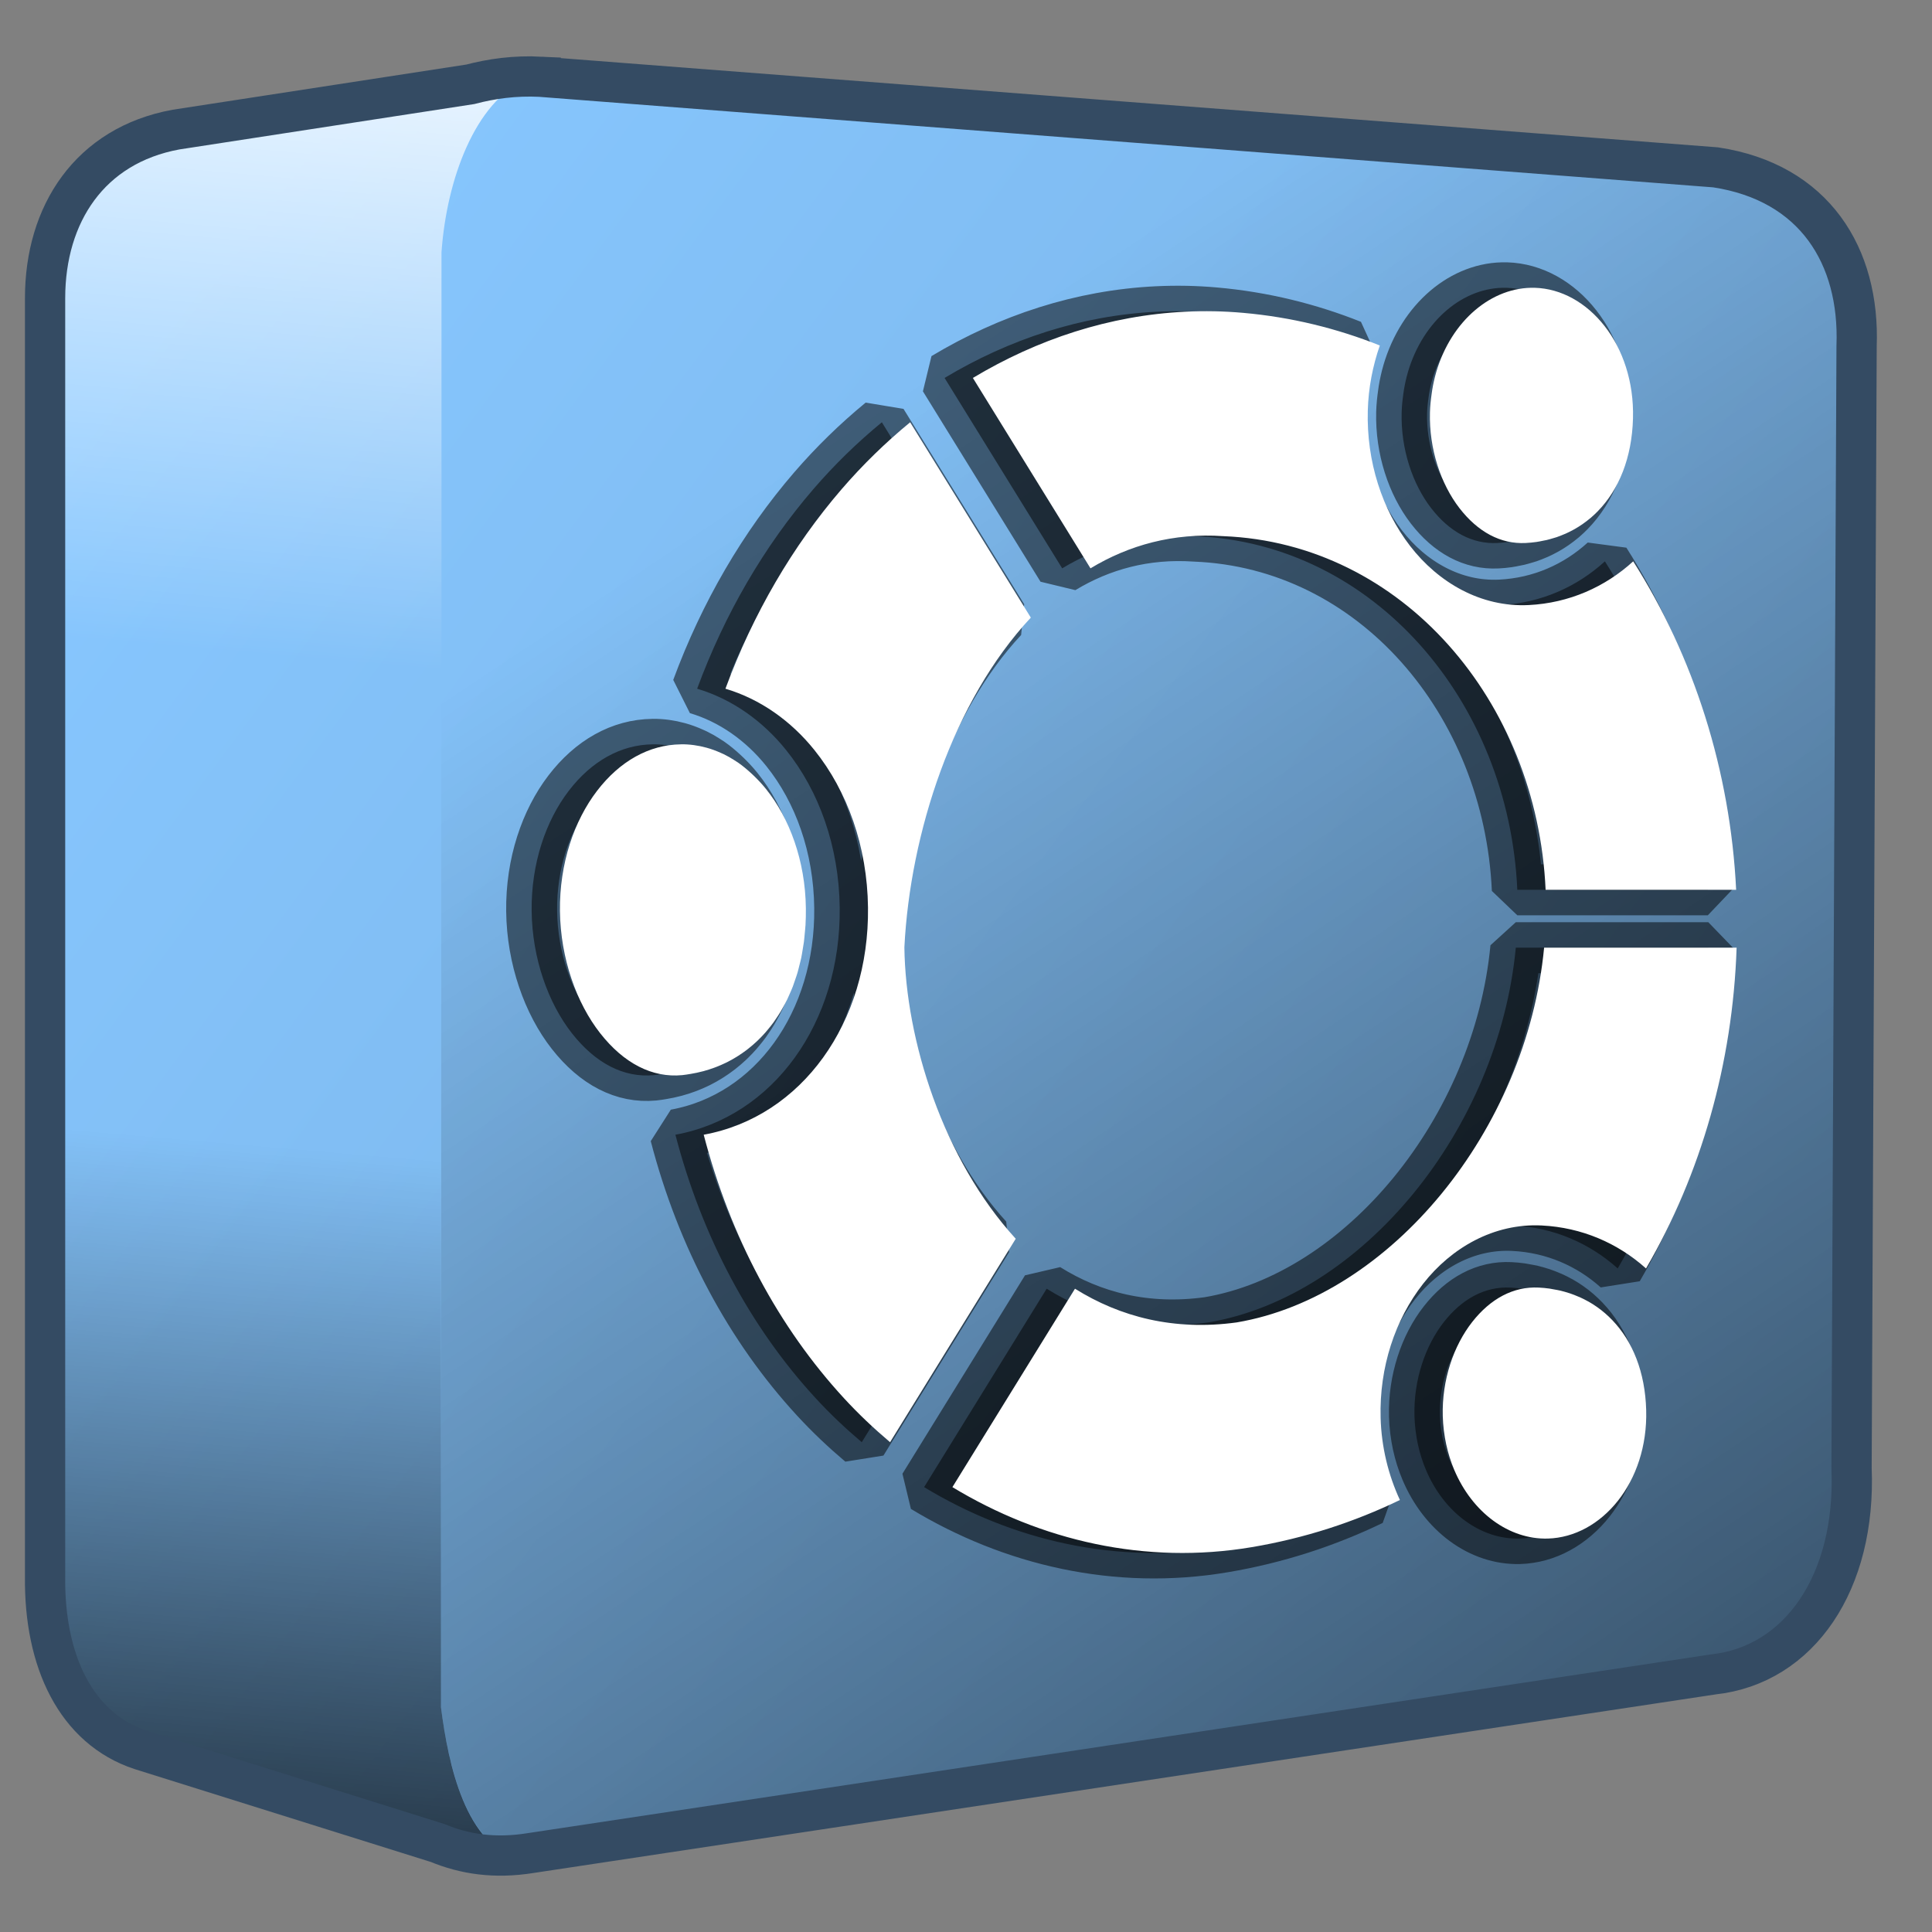 <?xml version="1.0" encoding="UTF-8" standalone="no"?>
<!-- Created with Inkscape (http://www.inkscape.org/) -->

<svg
   xmlns:dc="http://purl.org/dc/elements/1.1/"
   xmlns:cc="http://creativecommons.org/ns#"
   xmlns:rdf="http://www.w3.org/1999/02/22-rdf-syntax-ns#"
   xmlns:svg="http://www.w3.org/2000/svg"
   xmlns="http://www.w3.org/2000/svg"
   xmlns:xlink="http://www.w3.org/1999/xlink"
   xmlns:sodipodi="http://sodipodi.sourceforge.net/DTD/sodipodi-0.dtd"
   xmlns:inkscape="http://www.inkscape.org/namespaces/inkscape"
   width="136.533"
   height="136.533"
   id="svg6934"
   sodipodi:version="0.32"
   inkscape:version="0.92.1 r15371"
   version="1.0"
   sodipodi:docname="start-here.svg"
   inkscape:output_extension="org.inkscape.output.svg.inkscape">
  <rect width="100%" height="100%" fill="#808080" stroke="none"/>
  <defs
     id="defs6936">
    <linearGradient
       id="linearGradient5165-7-9-8-2-1">
      <stop
         id="stop5167-4-8-6-9-4"
         style="stop-color:#ffffff;stop-opacity:1"
         offset="0" />
      <stop
         id="stop5169-5-5-2-9-90"
         style="stop-color:#ffffff;stop-opacity:0"
         offset="1" />
    </linearGradient>
    <linearGradient
       id="linearGradient5344-4">
      <stop
         style="stop-color:#000000;stop-opacity:1;"
         offset="0"
         id="stop5346-96" />
      <stop
         style="stop-color:#000000;stop-opacity:0;"
         offset="1"
         id="stop5348-31" />
    </linearGradient>
    <linearGradient
       inkscape:collect="always"
       xlink:href="#linearGradient5316"
       id="linearGradient4922"
       gradientUnits="userSpaceOnUse"
       gradientTransform="scale(1.067)"
       x1="6.596"
       y1="25.087"
       x2="117.487"
       y2="107.414" />
    <linearGradient
       inkscape:collect="always"
       xlink:href="#linearGradient5344-4"
       id="linearGradient4924"
       gradientUnits="userSpaceOnUse"
       gradientTransform="matrix(5.69,0,0,5.69,-1548.245,-6255.528)"
       x1="305.234"
       y1="1137.068"
       x2="283.351"
       y2="1104.202" />
    <linearGradient
       inkscape:collect="always"
       xlink:href="#linearGradient5344-4"
       id="linearGradient4928"
       gradientUnits="userSpaceOnUse"
       gradientTransform="matrix(1.067,0,0,1.067,0,149.333)"
       x1="7.953"
       y1="2.242"
       x2="13.667"
       y2="-64.465" />
    <linearGradient
       inkscape:collect="always"
       xlink:href="#linearGradient5165-7-9-8-2-1"
       id="linearGradient4926"
       gradientUnits="userSpaceOnUse"
       gradientTransform="matrix(1.067,0,0,1.067,0,149.333)"
       x1="22.934"
       y1="-144.768"
       x2="18.619"
       y2="-96.332" />
    <linearGradient
       id="linearGradient5316">
      <stop
         style="stop-color:#87c7ff;stop-opacity:1;"
         offset="0"
         id="stop5320" />
      <stop
         style="stop-color:#74aadb;stop-opacity:1;"
         offset="1"
         id="stop5322" />
    </linearGradient>
  </defs>
  <sodipodi:namedview
     id="base"
     pagecolor="#ffffff"
     bordercolor="#666666"
     borderopacity="1.0"
     inkscape:pageopacity="0.0"
     inkscape:pageshadow="2"
     inkscape:zoom="3.9279184"
     inkscape:cx="17.428373"
     inkscape:cy="68.268417"
     inkscape:document-units="px"
     inkscape:current-layer="layer2"
     showgrid="false"
     inkscape:window-width="1366"
     inkscape:window-height="714"
     inkscape:window-x="0"
     inkscape:window-y="26"
     inkscape:window-maximized="1"
     inkscape:snap-global="false" />
  <g
     inkscape:label="Capa 1"
     inkscape:groupmode="layer"
     id="layer1">
    <path
       inkscape:connector-curvature="0"
       id="path4898"
       d="m 36.5,5.4 c -1.418,0.059 -2.721,0.298 -3.9,0.667 l -19.567,2.9 H 12.5 v 0.2 c -6.097,1.119 -9.233,5.965 -9.233,11.9 V 111.4 C 3.192,117.429 5.453,122.168 10,123.667 L 30.233,130 c 0.022,0.011 0.044,0.023 0.067,0.033 2.019,0.97 4.442,1.315 7.233,0.867 l 83.5,-12.6 c 6.102,-0.661 10.098,-6.468 9.767,-14.533 l 0.433,-79.233 C 131.471,18.17 128.245,12.825 121.267,11.767 L 38.233,5.433 C 37.64,5.404 37.057,5.377 36.5,5.4 Z"
       style="fill:url(#linearGradient4922);fill-opacity:1;fill-rule:evenodd;stroke:none;stroke-width:1.067" />
  </g>
  <g
     inkscape:groupmode="layer"
     id="layer3"
     inkscape:label="som"
     style="display:inline">
    <path
       sodipodi:nodetypes="ccccccccccccc"
       inkscape:connector-curvature="0"
       id="path4900"
       d="m 31.2,17.833 -0.033,102.833 c 0.479,3.689 1.501,8.666 4.633,10.4 0.562,-0.024 1.139,-0.071 1.733,-0.167 l 83.5,-12.6 c 6.102,-0.661 10.098,-6.468 9.767,-14.533 l 0.433,-79.233 C 131.471,18.17 128.245,12.825 121.267,11.767 L 40.19,5.583 C 35.954,5.134 31.214,10.682 31.2,17.833 Z m 0.967,112.833 c 0.691,0.183 1.402,0.348 2.167,0.4 z"
       style="fill:url(#linearGradient4924);fill-rule:evenodd;stroke:none;stroke-width:1.067" />
    <path
       inkscape:connector-curvature="0"
       id="path4902"
       d="m 37.1,5.667 -24.067,3.3 H 12.5 v 0.2 C 6.403,10.286 3.267,15.131 3.267,21.067 V 47.733 H 31.2 v -29.9 C 31.57,12.589 33.626,7.205 37.1,5.667 Z"
       style="display:inline;fill:url(#linearGradient4926);fill-rule:evenodd;stroke:none;stroke-width:1.067" />
    <path
       inkscape:connector-curvature="0"
       id="path4904"
       d="M 3.267,72.967 V 111.4 C 3.192,117.429 5.453,122.168 10,123.667 l 18.833,6.433 8,1.4 c -3.958,-1.115 -5.139,-6.763 -5.667,-10.833 v -47.7 z"
       style="display:inline;fill:url(#linearGradient4928);fill-rule:evenodd;stroke:none;stroke-width:1.067" />
  </g>
  <g
     inkscape:groupmode="layer"
     id="layer2"
     inkscape:label="top"
     style="display:inline">
    <path
       sodipodi:nodetypes="ccccccccccccc"
       style="display:inline;fill:none;stroke:#344b63;stroke-width:2.845;stroke-linecap:butt;stroke-linejoin:miter;stroke-miterlimit:4;stroke-dasharray:none;stroke-opacity:1"
       d="m 38.213,5.423 c -1.85,-0.091 -3.485,0.142 -4.978,0.535 l -20.803,3.201 C 6.336,10.278 3.186,15.136 3.186,21.071 v 90.324 c -0.075,6.029 2.21,10.77 6.756,12.269 l 20.981,6.578 c 1.912,0.79 4.027,1.121 6.579,0.712 l 83.567,-12.624 c 6.102,-0.66 10.11,-6.514 9.779,-14.579 l 0.356,-79.3 c 0.237,-6.363 -2.979,-11.565 -9.957,-12.624 L 38.213,5.425 Z"
       id="path4906"
       inkscape:connector-curvature="0" />
    <path
       inkscape:connector-curvature="0"
       id="path4949"
       d="m 106.464,20.339 c -3.028,-0.088 -5.9,2.311 -6.971,5.971 -3.6e-4,0.001 3.6e-4,0.003 0,0.004 -0.118,0.402 -0.21,0.821 -0.281,1.252 -0.014,0.083 -0.024,0.167 -0.036,0.252 -0.062,0.431 -0.11,0.87 -0.122,1.326 -0.07,2.598 0.777,5.071 2.08,6.76 1.304,1.689 2.916,2.558 4.683,2.469 0.257,-0.013 0.51,-0.037 0.759,-0.072 0.16,-0.022 0.313,-0.057 0.469,-0.088 0.085,-0.017 0.172,-0.03 0.256,-0.05 0.156,-0.037 0.307,-0.082 0.459,-0.128 0.082,-0.025 0.166,-0.046 0.248,-0.074 0.18,-0.061 0.354,-0.132 0.527,-0.206 0.038,-0.016 0.077,-0.029 0.114,-0.046 0.181,-0.08 0.356,-0.17 0.529,-0.264 0.034,-0.019 0.07,-0.036 0.104,-0.056 0.183,-0.103 0.36,-0.217 0.533,-0.335 0.009,-0.006 0.019,-0.012 0.028,-0.018 0.005,-0.004 0.009,-0.008 0.014,-0.012 0.175,-0.122 0.343,-0.25 0.507,-0.387 0.018,-0.015 0.036,-0.029 0.054,-0.044 0.17,-0.145 0.334,-0.298 0.491,-0.459 1.493,-1.527 2.418,-3.769 2.493,-6.568 0.14,-5.202 -3.182,-9.118 -6.937,-9.227 z m -22.663,1.659 c -0.681,-0.013 -1.359,-0.002 -2.032,0.03 -5.36,0.258 -10.465,1.949 -15.016,4.681 l 8.311,13.455 c 2.724,-1.646 5.859,-2.514 9.393,-2.274 12.63,0.503 22.171,11.654 22.77,24.992 h 13.465 c -0.412,-8.405 -2.991,-16.484 -7.275,-23.211 -1.988,1.812 -4.531,2.946 -7.38,3.088 -3.394,0.17 -6.4,-1.604 -8.383,-4.172 -1.983,-2.569 -3.089,-5.968 -2.993,-9.564 0.043,-1.613 0.348,-3.164 0.85,-4.608 -3.02,-1.205 -6.248,-2.004 -9.658,-2.306 -0.687,-0.061 -1.371,-0.098 -2.052,-0.112 z m -21.481,7.844 c -1.737,1.427 -3.362,3.01 -4.845,4.731 -3.462,4.018 -6.251,8.792 -8.209,14.098 2.458,0.728 4.635,2.276 6.286,4.332 2.34,2.912 3.738,6.831 3.789,11.132 0.096,8.118 -4.675,14.79 -11.611,16.055 1.885,7.241 5.304,13.614 9.918,18.626 1.019,1.107 2.109,2.138 3.252,3.102 L 69.781,87.542 C 64.644,81.923 61.997,73.486 61.912,66.944 62.319,58.888 65.354,49.528 70.847,43.646 Z M 46.121,52.602 c -2.25,0.026 -4.321,1.187 -5.931,3.29 -1.61,2.103 -2.659,5.123 -2.619,8.492 0.04,3.367 1.182,6.518 2.847,8.638 1.665,2.121 3.669,3.161 5.795,2.957 0.204,-0.02 0.402,-0.056 0.601,-0.088 6.5e-4,-10e-5 10e-4,1.1e-4 0.002,0 0.289,-0.047 0.572,-0.109 0.85,-0.182 0.017,-0.004 0.033,-0.008 0.05,-0.012 0.257,-0.069 0.509,-0.151 0.757,-0.242 0.041,-0.015 0.083,-0.03 0.124,-0.046 0.237,-0.091 0.468,-0.191 0.695,-0.301 0.037,-0.018 0.073,-0.035 0.11,-0.054 0.225,-0.113 0.443,-0.237 0.657,-0.369 0.04,-0.025 0.08,-0.05 0.12,-0.076 0.204,-0.131 0.403,-0.269 0.597,-0.417 0.048,-0.036 0.095,-0.074 0.142,-0.112 0.186,-0.148 0.368,-0.303 0.543,-0.467 0.045,-0.042 0.089,-0.085 0.134,-0.128 0.17,-0.165 0.334,-0.337 0.493,-0.517 0.045,-0.051 0.088,-0.104 0.132,-0.156 0.154,-0.183 0.304,-0.368 0.447,-0.565 0.045,-0.061 0.086,-0.127 0.13,-0.19 0.13,-0.189 0.257,-0.38 0.377,-0.581 0.054,-0.09 0.104,-0.185 0.156,-0.277 0.105,-0.188 0.21,-0.377 0.305,-0.575 0.057,-0.118 0.108,-0.242 0.162,-0.363 0.079,-0.178 0.159,-0.354 0.23,-0.539 0.059,-0.154 0.11,-0.314 0.164,-0.473 0.059,-0.173 0.12,-0.343 0.172,-0.521 0.051,-0.173 0.091,-0.353 0.136,-0.531 0.042,-0.168 0.088,-0.332 0.124,-0.505 0.044,-0.211 0.076,-0.431 0.112,-0.649 0.025,-0.157 0.055,-0.309 0.076,-0.469 0.026,-0.201 0.043,-0.411 0.062,-0.617 0.017,-0.187 0.039,-0.37 0.05,-0.561 2.3e-4,-0.004 0.002,-0.008 0.002,-0.012 0.022,-0.391 0.031,-0.79 0.026,-1.198 -0.04,-3.37 -1.159,-6.365 -2.819,-8.431 -0.27,-0.336 -0.555,-0.638 -0.846,-0.922 -0.07,-0.069 -0.142,-0.134 -0.214,-0.2 -0.294,-0.269 -0.594,-0.519 -0.906,-0.737 -0.107,-0.074 -0.217,-0.139 -0.325,-0.208 -0.102,-0.064 -0.204,-0.128 -0.307,-0.186 -0.13,-0.073 -0.261,-0.141 -0.393,-0.206 -0.062,-0.03 -0.125,-0.056 -0.188,-0.084 -0.333,-0.15 -0.67,-0.277 -1.016,-0.371 -0.589,-0.161 -1.193,-0.249 -1.811,-0.242 z m 61,14.37 c -1.228,12.884 -10.857,24.646 -21.724,26.482 -4.431,0.609 -8.241,-0.388 -11.429,-2.382 l -8.662,14.022 c 6.245,3.782 13.636,5.512 21.169,4.24 3.737,-0.631 7.23,-1.772 10.455,-3.33 -0.816,-1.761 -1.307,-3.737 -1.363,-5.815 -0.097,-3.563 1.017,-6.929 3.006,-9.469 1.99,-2.54 4.995,-4.284 8.381,-4.116 2.839,0.14 5.379,1.254 7.369,3.036 3.877,-6.661 6.126,-14.472 6.402,-22.668 z m -0.383,24.02 c -1.783,-0.088 -3.404,0.778 -4.705,2.44 -1.302,1.662 -2.144,4.088 -2.074,6.638 0.009,0.345 0.037,0.681 0.076,1.012 0.003,0.028 0.008,0.054 0.012,0.082 0.038,0.305 0.089,0.604 0.152,0.896 0.004,0.017 0.008,0.033 0.012,0.05 0.066,0.303 0.145,0.599 0.236,0.886 0.002,0.005 0.004,0.011 0.006,0.016 0.094,0.299 0.201,0.586 0.319,0.866 1.271,3.011 3.867,4.93 6.616,4.851 3.783,-0.108 7.086,-3.971 6.947,-9.077 -0.073,-2.688 -0.956,-4.857 -2.392,-6.356 -0.166,-0.173 -0.339,-0.338 -0.519,-0.493 -0.18,-0.155 -0.367,-0.301 -0.561,-0.437 -0.192,-0.135 -0.389,-0.262 -0.593,-0.377 -0.003,-0.001 -0.005,-0.003 -0.008,-0.004 -0.013,-0.007 -0.027,-0.013 -0.04,-0.02 -0.189,-0.105 -0.382,-0.205 -0.581,-0.293 -0.036,-0.016 -0.074,-0.028 -0.11,-0.044 -0.189,-0.081 -0.38,-0.158 -0.577,-0.224 -10e-4,-4.6e-4 -0.003,-0.002 -0.004,-0.002 -0.025,-0.008 -0.051,-0.014 -0.076,-0.022 -0.198,-0.064 -0.398,-0.123 -0.603,-0.172 -0.143,-0.034 -0.291,-0.057 -0.437,-0.084 -0.107,-0.019 -0.211,-0.043 -0.319,-0.058 -0.003,-4.6e-4 -0.007,-0.002 -0.01,-0.002 -0.251,-0.035 -0.506,-0.059 -0.767,-0.072 z"
       style="color:#000000;font-style:normal;font-variant:normal;font-weight:normal;font-stretch:normal;font-size:medium;line-height:normal;font-family:sans-serif;font-variant-ligatures:normal;font-variant-position:normal;font-variant-caps:normal;font-variant-numeric:normal;font-variant-alternates:normal;font-feature-settings:normal;text-indent:0;text-align:start;text-decoration:none;text-decoration-line:none;text-decoration-style:solid;text-decoration-color:#000000;letter-spacing:normal;word-spacing:normal;text-transform:none;writing-mode:lr-tb;direction:ltr;text-orientation:mixed;dominant-baseline:auto;baseline-shift:baseline;text-anchor:start;white-space:normal;shape-padding:0;clip-rule:nonzero;display:inline;overflow:visible;visibility:visible;opacity:1;isolation:auto;mix-blend-mode:normal;color-interpolation:sRGB;color-interpolation-filters:linearRGB;solid-color:#000000;solid-opacity:1;vector-effect:none;fill:#000000;fill-opacity:0.5;fill-rule:nonzero;stroke:#000000;stroke-width:3.6;stroke-linecap:round;stroke-linejoin:bevel;stroke-miterlimit:4;stroke-dasharray:none;stroke-dashoffset:0;stroke-opacity:0.515;color-rendering:auto;image-rendering:auto;shape-rendering:auto;text-rendering:auto;enable-background:accumulate" />
    <path
       style="color:#000000;font-style:normal;font-variant:normal;font-weight:normal;font-stretch:normal;font-size:medium;line-height:normal;font-family:sans-serif;font-variant-ligatures:normal;font-variant-position:normal;font-variant-caps:normal;font-variant-numeric:normal;font-variant-alternates:normal;font-feature-settings:normal;text-indent:0;text-align:start;text-decoration:none;text-decoration-line:none;text-decoration-style:solid;text-decoration-color:#000000;letter-spacing:normal;word-spacing:normal;text-transform:none;writing-mode:lr-tb;direction:ltr;text-orientation:mixed;dominant-baseline:auto;baseline-shift:baseline;text-anchor:start;white-space:normal;shape-padding:0;clip-rule:nonzero;display:inline;overflow:visible;visibility:visible;opacity:1;isolation:auto;mix-blend-mode:normal;color-interpolation:sRGB;color-interpolation-filters:linearRGB;solid-color:#000000;solid-opacity:1;vector-effect:none;fill:#ffffff;fill-opacity:1;fill-rule:nonzero;stroke:none;stroke-width:15.5;stroke-linecap:butt;stroke-linejoin:miter;stroke-miterlimit:4;stroke-dasharray:none;stroke-dashoffset:0;stroke-opacity:1;color-rendering:auto;image-rendering:auto;shape-rendering:auto;text-rendering:auto;enable-background:accumulate"
       d="m 108.464,20.339 c -3.028,-0.088 -5.9,2.311 -6.971,5.971 -3.6e-4,0.001 3.6e-4,0.003 0,0.004 -0.118,0.402 -0.21,0.821 -0.281,1.252 -0.014,0.083 -0.024,0.167 -0.036,0.252 -0.062,0.431 -0.11,0.87 -0.122,1.326 -0.07,2.598 0.777,5.071 2.08,6.76 1.304,1.689 2.916,2.558 4.683,2.469 0.257,-0.013 0.51,-0.037 0.759,-0.072 0.16,-0.022 0.313,-0.057 0.469,-0.088 0.085,-0.017 0.172,-0.03 0.256,-0.05 0.156,-0.037 0.307,-0.082 0.459,-0.128 0.082,-0.025 0.166,-0.046 0.248,-0.074 0.18,-0.061 0.354,-0.132 0.527,-0.206 0.038,-0.016 0.077,-0.029 0.114,-0.046 0.181,-0.08 0.356,-0.17 0.529,-0.264 0.034,-0.019 0.07,-0.036 0.104,-0.056 0.183,-0.103 0.36,-0.217 0.533,-0.335 0.009,-0.006 0.019,-0.012 0.028,-0.018 0.005,-0.004 0.009,-0.008 0.014,-0.012 0.175,-0.122 0.343,-0.25 0.507,-0.387 0.018,-0.015 0.036,-0.029 0.054,-0.044 0.17,-0.145 0.334,-0.298 0.491,-0.459 1.493,-1.527 2.418,-3.769 2.493,-6.568 0.14,-5.202 -3.182,-9.118 -6.937,-9.227 z m -22.663,1.659 c -0.681,-0.013 -1.359,-0.002 -2.032,0.03 -5.36,0.258 -10.465,1.949 -15.016,4.681 l 8.311,13.455 c 2.724,-1.646 5.859,-2.514 9.393,-2.274 12.63,0.503 22.171,11.654 22.77,24.992 h 13.465 c -0.412,-8.405 -2.991,-16.484 -7.275,-23.211 -1.988,1.812 -4.531,2.946 -7.38,3.088 -3.394,0.17 -6.4,-1.604 -8.383,-4.172 -1.983,-2.569 -3.089,-5.968 -2.993,-9.564 0.043,-1.613 0.348,-3.164 0.85,-4.608 -3.02,-1.205 -6.248,-2.004 -9.658,-2.306 -0.687,-0.061 -1.371,-0.098 -2.052,-0.112 z m -21.481,7.844 c -1.737,1.427 -3.362,3.01 -4.845,4.731 -3.462,4.018 -6.251,8.792 -8.209,14.098 2.458,0.728 4.635,2.276 6.286,4.332 2.34,2.912 3.738,6.831 3.789,11.132 0.096,8.118 -4.675,14.79 -11.611,16.055 1.885,7.241 5.304,13.614 9.918,18.626 1.019,1.107 2.109,2.138 3.252,3.102 L 71.781,87.542 C 66.644,81.923 63.997,73.486 63.912,66.944 64.319,58.888 67.354,49.528 72.847,43.646 Z M 48.121,52.602 c -2.25,0.026 -4.321,1.187 -5.931,3.29 -1.61,2.103 -2.659,5.123 -2.619,8.492 0.04,3.367 1.182,6.518 2.847,8.638 1.665,2.121 3.669,3.161 5.795,2.957 0.204,-0.02 0.402,-0.056 0.601,-0.088 6.5e-4,-10e-5 10e-4,1.1e-4 0.002,0 0.289,-0.047 0.572,-0.109 0.85,-0.182 0.017,-0.004 0.033,-0.008 0.05,-0.012 0.257,-0.069 0.509,-0.151 0.757,-0.242 0.041,-0.015 0.083,-0.03 0.124,-0.046 0.237,-0.091 0.468,-0.191 0.695,-0.301 0.037,-0.018 0.073,-0.035 0.11,-0.054 0.225,-0.113 0.443,-0.237 0.657,-0.369 0.04,-0.025 0.08,-0.05 0.12,-0.076 0.204,-0.131 0.403,-0.269 0.597,-0.417 0.048,-0.036 0.095,-0.074 0.142,-0.112 0.186,-0.148 0.368,-0.303 0.543,-0.467 0.045,-0.042 0.089,-0.085 0.134,-0.128 0.17,-0.165 0.334,-0.337 0.493,-0.517 0.045,-0.051 0.088,-0.104 0.132,-0.156 0.154,-0.183 0.304,-0.368 0.447,-0.565 0.045,-0.061 0.086,-0.127 0.13,-0.19 0.13,-0.189 0.257,-0.38 0.377,-0.581 0.054,-0.09 0.104,-0.185 0.156,-0.277 0.105,-0.188 0.21,-0.377 0.305,-0.575 0.057,-0.118 0.108,-0.242 0.162,-0.363 0.079,-0.178 0.159,-0.354 0.23,-0.539 0.059,-0.154 0.11,-0.314 0.164,-0.473 0.059,-0.173 0.12,-0.343 0.172,-0.521 0.051,-0.173 0.091,-0.353 0.136,-0.531 0.042,-0.168 0.088,-0.332 0.124,-0.505 0.044,-0.211 0.076,-0.431 0.112,-0.649 0.025,-0.157 0.055,-0.309 0.076,-0.469 0.026,-0.201 0.043,-0.411 0.062,-0.617 0.017,-0.187 0.039,-0.37 0.05,-0.561 2.3e-4,-0.004 0.002,-0.008 0.002,-0.012 0.022,-0.391 0.031,-0.79 0.026,-1.198 -0.04,-3.37 -1.159,-6.365 -2.819,-8.431 -0.27,-0.336 -0.555,-0.638 -0.846,-0.922 -0.07,-0.069 -0.142,-0.134 -0.214,-0.2 -0.294,-0.269 -0.594,-0.519 -0.906,-0.737 -0.107,-0.074 -0.217,-0.139 -0.325,-0.208 -0.102,-0.064 -0.204,-0.128 -0.307,-0.186 -0.13,-0.073 -0.261,-0.141 -0.393,-0.206 -0.062,-0.03 -0.125,-0.056 -0.188,-0.084 -0.333,-0.15 -0.67,-0.277 -1.016,-0.371 -0.589,-0.161 -1.193,-0.249 -1.811,-0.242 z m 61,14.37 c -1.228,12.884 -10.857,24.646 -21.724,26.482 -4.431,0.609 -8.241,-0.388 -11.429,-2.382 l -8.662,14.022 c 6.245,3.782 13.636,5.512 21.169,4.24 3.737,-0.631 7.23,-1.772 10.455,-3.33 -0.816,-1.761 -1.307,-3.737 -1.363,-5.815 -0.097,-3.563 1.017,-6.929 3.006,-9.469 1.99,-2.54 4.995,-4.284 8.381,-4.116 2.839,0.14 5.379,1.254 7.369,3.036 3.877,-6.661 6.126,-14.472 6.402,-22.668 z m -0.383,24.02 c -1.783,-0.088 -3.404,0.778 -4.705,2.44 -1.302,1.662 -2.144,4.088 -2.074,6.638 0.009,0.345 0.037,0.681 0.076,1.012 0.003,0.028 0.008,0.054 0.012,0.082 0.038,0.305 0.089,0.604 0.152,0.896 0.004,0.017 0.008,0.033 0.012,0.05 0.066,0.303 0.145,0.599 0.236,0.886 0.002,0.005 0.004,0.011 0.006,0.016 0.094,0.299 0.201,0.586 0.319,0.866 1.271,3.011 3.867,4.93 6.616,4.851 3.783,-0.108 7.086,-3.971 6.947,-9.077 -0.073,-2.688 -0.956,-4.857 -2.392,-6.356 -0.166,-0.173 -0.339,-0.338 -0.519,-0.493 -0.18,-0.155 -0.367,-0.301 -0.561,-0.437 -0.192,-0.135 -0.389,-0.262 -0.593,-0.377 -0.003,-0.001 -0.005,-0.003 -0.008,-0.004 -0.013,-0.007 -0.027,-0.013 -0.04,-0.02 -0.189,-0.105 -0.382,-0.205 -0.581,-0.293 -0.036,-0.016 -0.074,-0.028 -0.11,-0.044 -0.189,-0.081 -0.38,-0.158 -0.577,-0.224 -10e-4,-4.6e-4 -0.003,-0.002 -0.004,-0.002 -0.025,-0.008 -0.051,-0.014 -0.076,-0.022 -0.198,-0.064 -0.398,-0.123 -0.603,-0.172 -0.143,-0.034 -0.291,-0.057 -0.437,-0.084 -0.107,-0.019 -0.211,-0.043 -0.319,-0.058 -0.003,-4.6e-4 -0.007,-0.002 -0.01,-0.002 -0.251,-0.035 -0.506,-0.059 -0.767,-0.072 z"
       id="path4908"
       inkscape:connector-curvature="0" />
  </g>
</svg>
